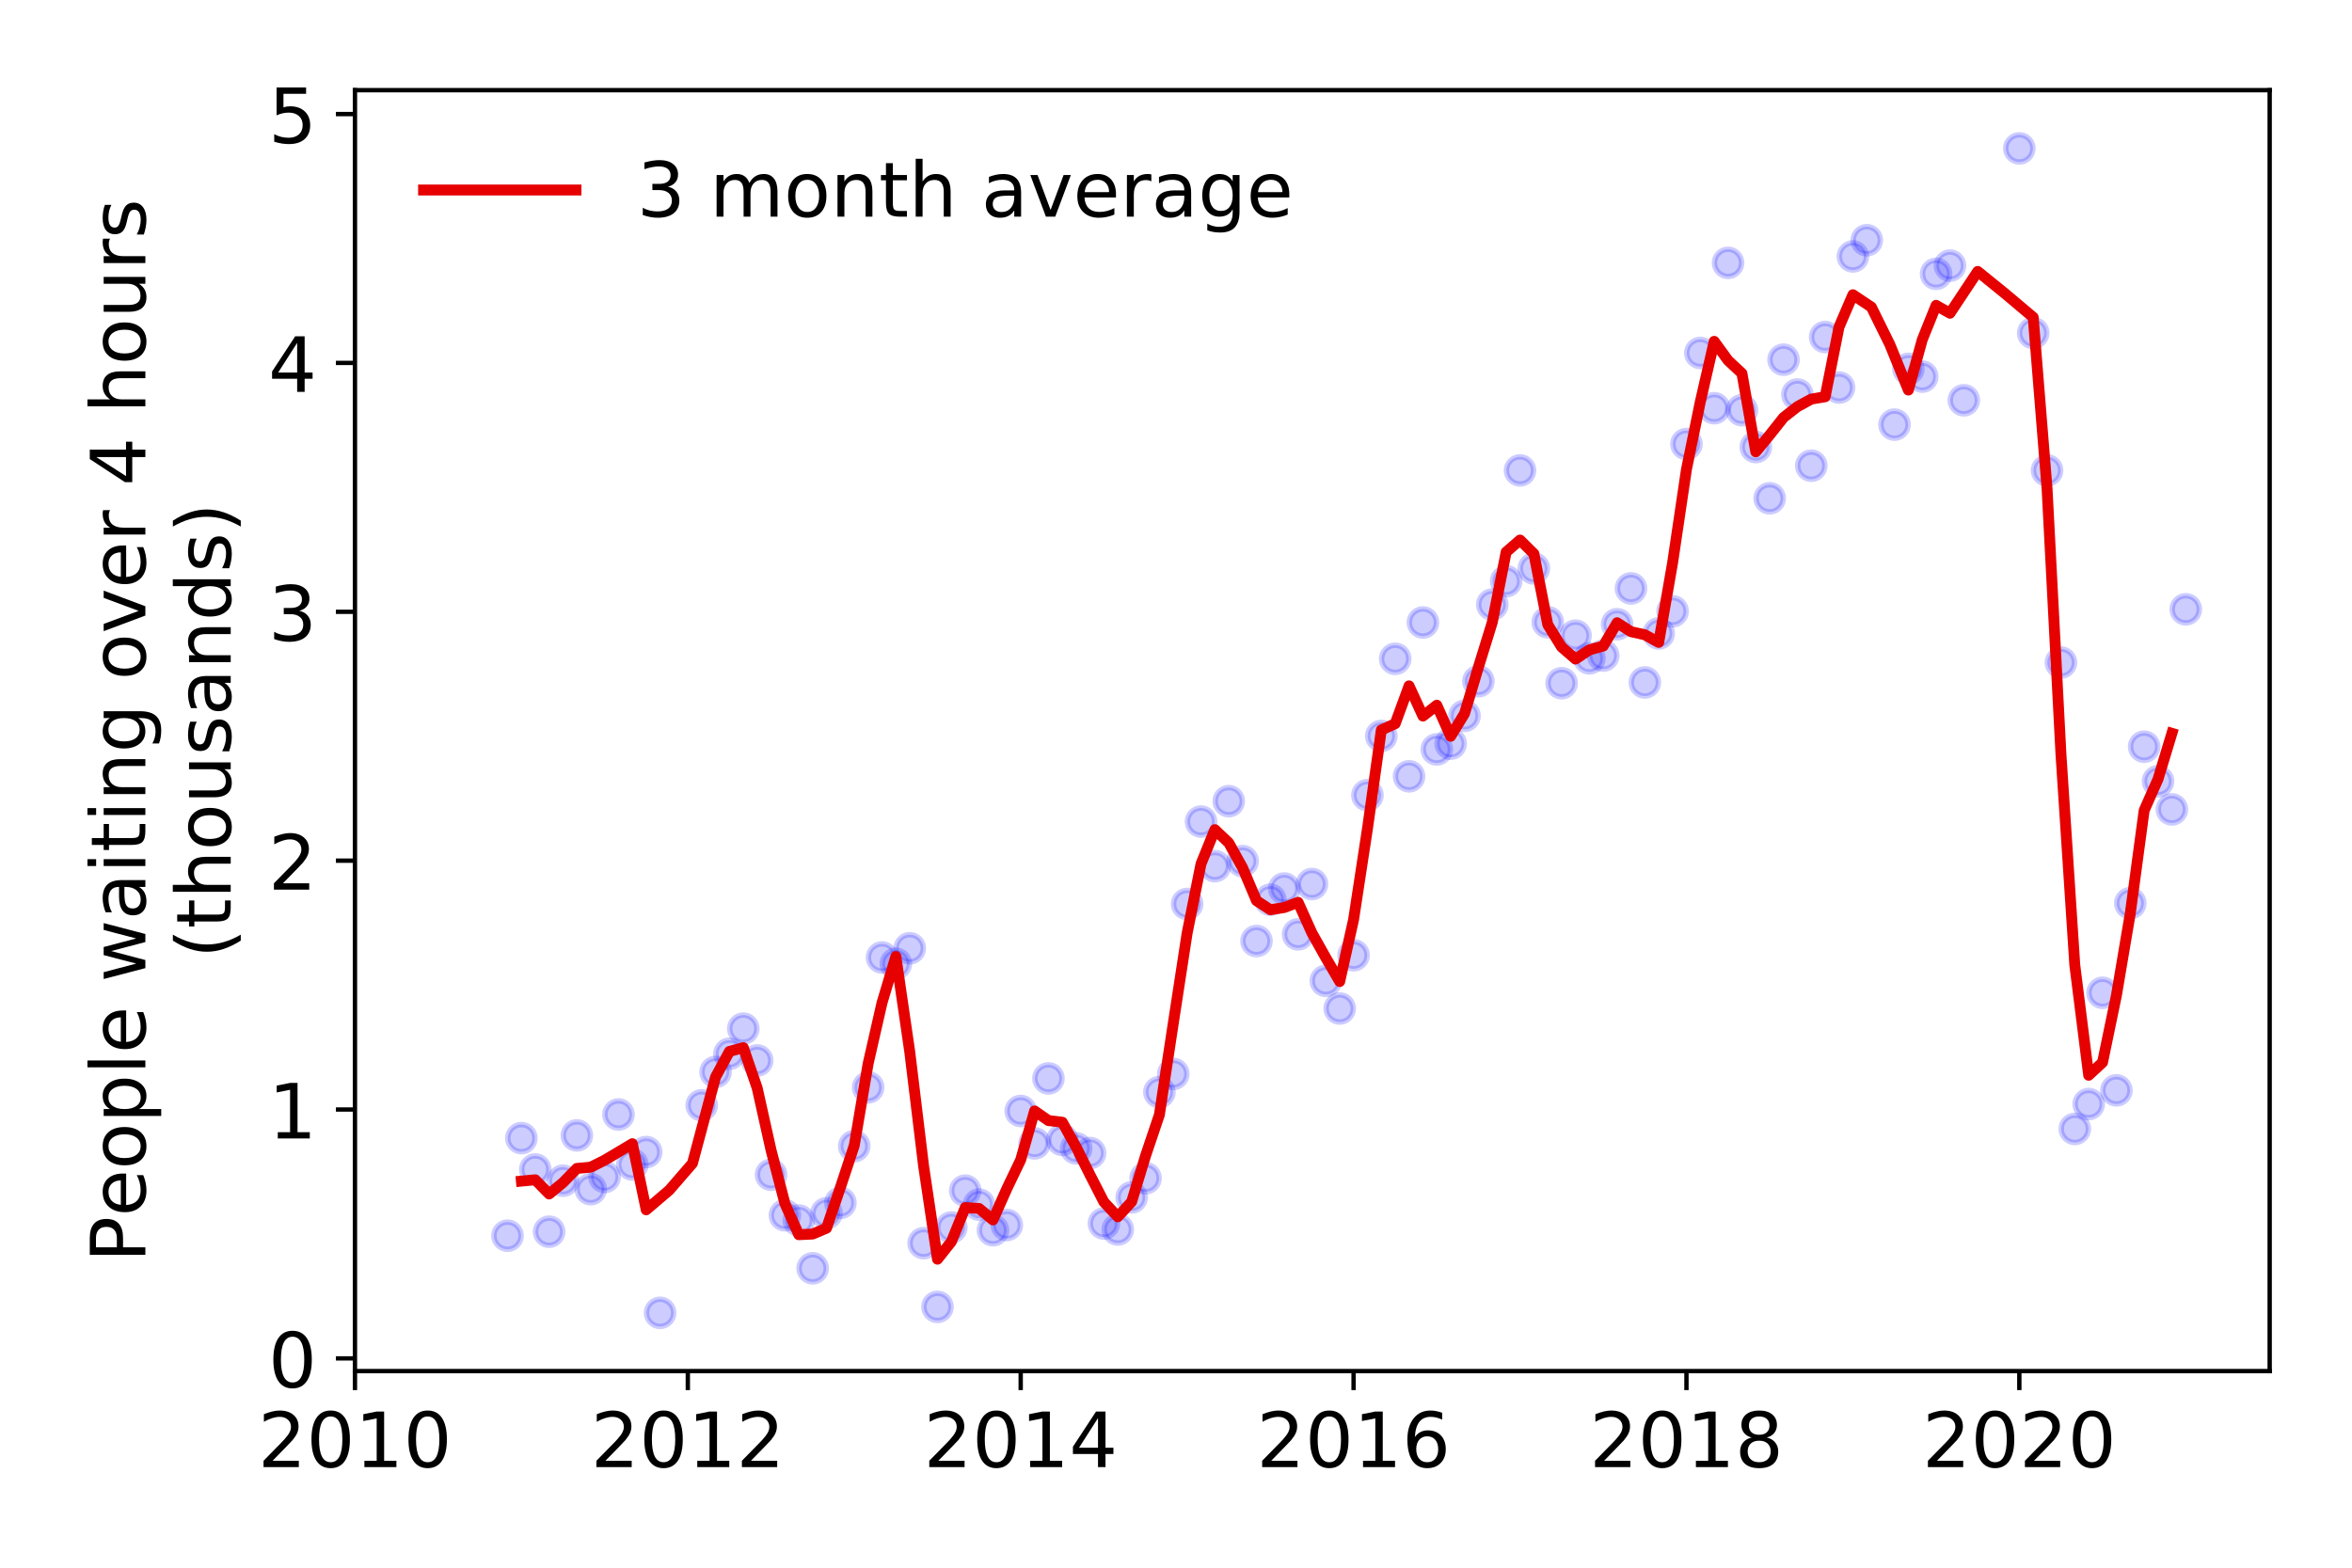 <?xml version="1.0" encoding="utf-8" standalone="no"?>
<!DOCTYPE svg PUBLIC "-//W3C//DTD SVG 1.1//EN"
  "http://www.w3.org/Graphics/SVG/1.1/DTD/svg11.dtd">
<!-- Created with matplotlib (https://matplotlib.org/) -->
<svg height="288pt" version="1.1" viewBox="0 0 432 288" width="432pt" xmlns="http://www.w3.org/2000/svg" xmlns:xlink="http://www.w3.org/1999/xlink">
 <defs>
  <style type="text/css">
*{stroke-linecap:butt;stroke-linejoin:round;}
  </style>
 </defs>
 <g id="figure_1">
  <g id="patch_1">
   <path d="M 0 288 
L 432 288 
L 432 0 
L 0 0 
z
" style="fill:#ffffff;"/>
  </g>
  <g id="axes_1">
   <g id="patch_2">
    <path d="M 65.195 251.88 
L 416.88 251.88 
L 416.88 16.566 
L 65.195 16.566 
z
" style="fill:#ffffff;"/>
   </g>
   <g id="matplotlib.axis_1">
    <g id="xtick_1">
     <g id="line2d_1">
      <defs>
       <path d="M 0 0 
L 0 3.5 
" id="mdab8d611d5" style="stroke:#000000;stroke-width:0.8;"/>
      </defs>
      <g>
       <use style="stroke:#000000;stroke-width:0.8;" x="65.195" xlink:href="#mdab8d611d5" y="251.88"/>
      </g>
     </g>
     <g id="text_1">
      <!-- 2010 -->
      <defs>
       <path d="M 19.188 8.297 
L 53.609 8.297 
L 53.609 0 
L 7.328 0 
L 7.328 8.297 
Q 12.938 14.109 22.625 23.891 
Q 32.328 33.688 34.812 36.531 
Q 39.547 41.844 41.422 45.531 
Q 43.312 49.219 43.312 52.781 
Q 43.312 58.594 39.234 62.25 
Q 35.156 65.922 28.609 65.922 
Q 23.969 65.922 18.812 64.312 
Q 13.672 62.703 7.812 59.422 
L 7.812 69.391 
Q 13.766 71.781 18.938 73 
Q 24.125 74.219 28.422 74.219 
Q 39.75 74.219 46.484 68.547 
Q 53.219 62.891 53.219 53.422 
Q 53.219 48.922 51.531 44.891 
Q 49.859 40.875 45.406 35.406 
Q 44.188 33.984 37.641 27.219 
Q 31.109 20.453 19.188 8.297 
z
" id="DejaVuSans-50"/>
       <path d="M 31.781 66.406 
Q 24.172 66.406 20.328 58.906 
Q 16.5 51.422 16.5 36.375 
Q 16.5 21.391 20.328 13.891 
Q 24.172 6.391 31.781 6.391 
Q 39.453 6.391 43.281 13.891 
Q 47.125 21.391 47.125 36.375 
Q 47.125 51.422 43.281 58.906 
Q 39.453 66.406 31.781 66.406 
z
M 31.781 74.219 
Q 44.047 74.219 50.516 64.516 
Q 56.984 54.828 56.984 36.375 
Q 56.984 17.969 50.516 8.266 
Q 44.047 -1.422 31.781 -1.422 
Q 19.531 -1.422 13.062 8.266 
Q 6.594 17.969 6.594 36.375 
Q 6.594 54.828 13.062 64.516 
Q 19.531 74.219 31.781 74.219 
z
" id="DejaVuSans-48"/>
       <path d="M 12.406 8.297 
L 28.516 8.297 
L 28.516 63.922 
L 10.984 60.406 
L 10.984 69.391 
L 28.422 72.906 
L 38.281 72.906 
L 38.281 8.297 
L 54.391 8.297 
L 54.391 0 
L 12.406 0 
z
" id="DejaVuSans-49"/>
      </defs>
      <g transform="translate(47.38 269.518)scale(0.14 -0.14)">
       <use xlink:href="#DejaVuSans-50"/>
       <use x="63.623" xlink:href="#DejaVuSans-48"/>
       <use x="127.246" xlink:href="#DejaVuSans-49"/>
       <use x="190.869" xlink:href="#DejaVuSans-48"/>
      </g>
     </g>
    </g>
    <g id="xtick_2">
     <g id="line2d_2">
      <g>
       <use style="stroke:#000000;stroke-width:0.8;" x="126.335" xlink:href="#mdab8d611d5" y="251.88"/>
      </g>
     </g>
     <g id="text_2">
      <!-- 2012 -->
      <g transform="translate(108.52 269.518)scale(0.14 -0.14)">
       <use xlink:href="#DejaVuSans-50"/>
       <use x="63.623" xlink:href="#DejaVuSans-48"/>
       <use x="127.246" xlink:href="#DejaVuSans-49"/>
       <use x="190.869" xlink:href="#DejaVuSans-50"/>
      </g>
     </g>
    </g>
    <g id="xtick_3">
     <g id="line2d_3">
      <g>
       <use style="stroke:#000000;stroke-width:0.8;" x="187.476" xlink:href="#mdab8d611d5" y="251.88"/>
      </g>
     </g>
     <g id="text_3">
      <!-- 2014 -->
      <defs>
       <path d="M 37.797 64.312 
L 12.891 25.391 
L 37.797 25.391 
z
M 35.203 72.906 
L 47.609 72.906 
L 47.609 25.391 
L 58.016 25.391 
L 58.016 17.188 
L 47.609 17.188 
L 47.609 0 
L 37.797 0 
L 37.797 17.188 
L 4.891 17.188 
L 4.891 26.703 
z
" id="DejaVuSans-52"/>
      </defs>
      <g transform="translate(169.661 269.518)scale(0.14 -0.14)">
       <use xlink:href="#DejaVuSans-50"/>
       <use x="63.623" xlink:href="#DejaVuSans-48"/>
       <use x="127.246" xlink:href="#DejaVuSans-49"/>
       <use x="190.869" xlink:href="#DejaVuSans-52"/>
      </g>
     </g>
    </g>
    <g id="xtick_4">
     <g id="line2d_4">
      <g>
       <use style="stroke:#000000;stroke-width:0.8;" x="248.616" xlink:href="#mdab8d611d5" y="251.88"/>
      </g>
     </g>
     <g id="text_4">
      <!-- 2016 -->
      <defs>
       <path d="M 33.016 40.375 
Q 26.375 40.375 22.484 35.828 
Q 18.609 31.297 18.609 23.391 
Q 18.609 15.531 22.484 10.953 
Q 26.375 6.391 33.016 6.391 
Q 39.656 6.391 43.531 10.953 
Q 47.406 15.531 47.406 23.391 
Q 47.406 31.297 43.531 35.828 
Q 39.656 40.375 33.016 40.375 
z
M 52.594 71.297 
L 52.594 62.312 
Q 48.875 64.062 45.094 64.984 
Q 41.312 65.922 37.594 65.922 
Q 27.828 65.922 22.672 59.328 
Q 17.531 52.734 16.797 39.406 
Q 19.672 43.656 24.016 45.922 
Q 28.375 48.188 33.594 48.188 
Q 44.578 48.188 50.953 41.516 
Q 57.328 34.859 57.328 23.391 
Q 57.328 12.156 50.688 5.359 
Q 44.047 -1.422 33.016 -1.422 
Q 20.359 -1.422 13.672 8.266 
Q 6.984 17.969 6.984 36.375 
Q 6.984 53.656 15.188 63.938 
Q 23.391 74.219 37.203 74.219 
Q 40.922 74.219 44.703 73.484 
Q 48.484 72.75 52.594 71.297 
z
" id="DejaVuSans-54"/>
      </defs>
      <g transform="translate(230.801 269.518)scale(0.14 -0.14)">
       <use xlink:href="#DejaVuSans-50"/>
       <use x="63.623" xlink:href="#DejaVuSans-48"/>
       <use x="127.246" xlink:href="#DejaVuSans-49"/>
       <use x="190.869" xlink:href="#DejaVuSans-54"/>
      </g>
     </g>
    </g>
    <g id="xtick_5">
     <g id="line2d_5">
      <g>
       <use style="stroke:#000000;stroke-width:0.8;" x="309.757" xlink:href="#mdab8d611d5" y="251.88"/>
      </g>
     </g>
     <g id="text_5">
      <!-- 2018 -->
      <defs>
       <path d="M 31.781 34.625 
Q 24.75 34.625 20.719 30.859 
Q 16.703 27.094 16.703 20.516 
Q 16.703 13.922 20.719 10.156 
Q 24.75 6.391 31.781 6.391 
Q 38.812 6.391 42.859 10.172 
Q 46.922 13.969 46.922 20.516 
Q 46.922 27.094 42.891 30.859 
Q 38.875 34.625 31.781 34.625 
z
M 21.922 38.812 
Q 15.578 40.375 12.031 44.719 
Q 8.5 49.078 8.5 55.328 
Q 8.5 64.062 14.719 69.141 
Q 20.953 74.219 31.781 74.219 
Q 42.672 74.219 48.875 69.141 
Q 55.078 64.062 55.078 55.328 
Q 55.078 49.078 51.531 44.719 
Q 48 40.375 41.703 38.812 
Q 48.828 37.156 52.797 32.312 
Q 56.781 27.484 56.781 20.516 
Q 56.781 9.906 50.312 4.234 
Q 43.844 -1.422 31.781 -1.422 
Q 19.734 -1.422 13.25 4.234 
Q 6.781 9.906 6.781 20.516 
Q 6.781 27.484 10.781 32.312 
Q 14.797 37.156 21.922 38.812 
z
M 18.312 54.391 
Q 18.312 48.734 21.844 45.562 
Q 25.391 42.391 31.781 42.391 
Q 38.141 42.391 41.719 45.562 
Q 45.312 48.734 45.312 54.391 
Q 45.312 60.062 41.719 63.234 
Q 38.141 66.406 31.781 66.406 
Q 25.391 66.406 21.844 63.234 
Q 18.312 60.062 18.312 54.391 
z
" id="DejaVuSans-56"/>
      </defs>
      <g transform="translate(291.942 269.518)scale(0.14 -0.14)">
       <use xlink:href="#DejaVuSans-50"/>
       <use x="63.623" xlink:href="#DejaVuSans-48"/>
       <use x="127.246" xlink:href="#DejaVuSans-49"/>
       <use x="190.869" xlink:href="#DejaVuSans-56"/>
      </g>
     </g>
    </g>
    <g id="xtick_6">
     <g id="line2d_6">
      <g>
       <use style="stroke:#000000;stroke-width:0.8;" x="370.897" xlink:href="#mdab8d611d5" y="251.88"/>
      </g>
     </g>
     <g id="text_6">
      <!-- 2020 -->
      <g transform="translate(353.082 269.518)scale(0.14 -0.14)">
       <use xlink:href="#DejaVuSans-50"/>
       <use x="63.623" xlink:href="#DejaVuSans-48"/>
       <use x="127.246" xlink:href="#DejaVuSans-50"/>
       <use x="190.869" xlink:href="#DejaVuSans-48"/>
      </g>
     </g>
    </g>
   </g>
   <g id="matplotlib.axis_2">
    <g id="ytick_1">
     <g id="line2d_7">
      <defs>
       <path d="M 0 0 
L -3.5 0 
" id="ma725dec1f7" style="stroke:#000000;stroke-width:0.8;"/>
      </defs>
      <g>
       <use style="stroke:#000000;stroke-width:0.8;" x="65.195" xlink:href="#ma725dec1f7" y="249.551"/>
      </g>
     </g>
     <g id="text_7">
      <!-- 0 -->
      <g transform="translate(49.288 254.869)scale(0.14 -0.14)">
       <use xlink:href="#DejaVuSans-48"/>
      </g>
     </g>
    </g>
    <g id="ytick_2">
     <g id="line2d_8">
      <g>
       <use style="stroke:#000000;stroke-width:0.8;" x="65.195" xlink:href="#ma725dec1f7" y="203.831"/>
      </g>
     </g>
     <g id="text_8">
      <!-- 1 -->
      <g transform="translate(49.288 209.15)scale(0.14 -0.14)">
       <use xlink:href="#DejaVuSans-49"/>
      </g>
     </g>
    </g>
    <g id="ytick_3">
     <g id="line2d_9">
      <g>
       <use style="stroke:#000000;stroke-width:0.8;" x="65.195" xlink:href="#ma725dec1f7" y="158.112"/>
      </g>
     </g>
     <g id="text_9">
      <!-- 2 -->
      <g transform="translate(49.288 163.431)scale(0.14 -0.14)">
       <use xlink:href="#DejaVuSans-50"/>
      </g>
     </g>
    </g>
    <g id="ytick_4">
     <g id="line2d_10">
      <g>
       <use style="stroke:#000000;stroke-width:0.8;" x="65.195" xlink:href="#ma725dec1f7" y="112.392"/>
      </g>
     </g>
     <g id="text_10">
      <!-- 3 -->
      <defs>
       <path d="M 40.578 39.312 
Q 47.656 37.797 51.625 33 
Q 55.609 28.219 55.609 21.188 
Q 55.609 10.406 48.188 4.484 
Q 40.766 -1.422 27.094 -1.422 
Q 22.516 -1.422 17.656 -0.516 
Q 12.797 0.391 7.625 2.203 
L 7.625 11.719 
Q 11.719 9.328 16.594 8.109 
Q 21.484 6.891 26.812 6.891 
Q 36.078 6.891 40.938 10.547 
Q 45.797 14.203 45.797 21.188 
Q 45.797 27.641 41.281 31.266 
Q 36.766 34.906 28.719 34.906 
L 20.219 34.906 
L 20.219 43.016 
L 29.109 43.016 
Q 36.375 43.016 40.234 45.922 
Q 44.094 48.828 44.094 54.297 
Q 44.094 59.906 40.109 62.906 
Q 36.141 65.922 28.719 65.922 
Q 24.656 65.922 20.016 65.031 
Q 15.375 64.156 9.812 62.312 
L 9.812 71.094 
Q 15.438 72.656 20.344 73.438 
Q 25.25 74.219 29.594 74.219 
Q 40.828 74.219 47.359 69.109 
Q 53.906 64.016 53.906 55.328 
Q 53.906 49.266 50.438 45.094 
Q 46.969 40.922 40.578 39.312 
z
" id="DejaVuSans-51"/>
      </defs>
      <g transform="translate(49.288 117.711)scale(0.14 -0.14)">
       <use xlink:href="#DejaVuSans-51"/>
      </g>
     </g>
    </g>
    <g id="ytick_5">
     <g id="line2d_11">
      <g>
       <use style="stroke:#000000;stroke-width:0.8;" x="65.195" xlink:href="#ma725dec1f7" y="66.673"/>
      </g>
     </g>
     <g id="text_11">
      <!-- 4 -->
      <g transform="translate(49.288 71.992)scale(0.14 -0.14)">
       <use xlink:href="#DejaVuSans-52"/>
      </g>
     </g>
    </g>
    <g id="ytick_6">
     <g id="line2d_12">
      <g>
       <use style="stroke:#000000;stroke-width:0.8;" x="65.195" xlink:href="#ma725dec1f7" y="20.953"/>
      </g>
     </g>
     <g id="text_12">
      <!-- 5 -->
      <defs>
       <path d="M 10.797 72.906 
L 49.516 72.906 
L 49.516 64.594 
L 19.828 64.594 
L 19.828 46.734 
Q 21.969 47.469 24.109 47.828 
Q 26.266 48.188 28.422 48.188 
Q 40.625 48.188 47.75 41.5 
Q 54.891 34.812 54.891 23.391 
Q 54.891 11.625 47.562 5.094 
Q 40.234 -1.422 26.906 -1.422 
Q 22.312 -1.422 17.547 -0.641 
Q 12.797 0.141 7.719 1.703 
L 7.719 11.625 
Q 12.109 9.234 16.797 8.062 
Q 21.484 6.891 26.703 6.891 
Q 35.156 6.891 40.078 11.328 
Q 45.016 15.766 45.016 23.391 
Q 45.016 31 40.078 35.438 
Q 35.156 39.891 26.703 39.891 
Q 22.75 39.891 18.812 39.016 
Q 14.891 38.141 10.797 36.281 
z
" id="DejaVuSans-53"/>
      </defs>
      <g transform="translate(49.288 26.272)scale(0.14 -0.14)">
       <use xlink:href="#DejaVuSans-53"/>
      </g>
     </g>
    </g>
    <g id="text_13">
     <!-- People waiting over 4 hours -->
     <defs>
      <path d="M 19.672 64.797 
L 19.672 37.406 
L 32.078 37.406 
Q 38.969 37.406 42.719 40.969 
Q 46.484 44.531 46.484 51.125 
Q 46.484 57.672 42.719 61.234 
Q 38.969 64.797 32.078 64.797 
z
M 9.812 72.906 
L 32.078 72.906 
Q 44.344 72.906 50.609 67.359 
Q 56.891 61.812 56.891 51.125 
Q 56.891 40.328 50.609 34.812 
Q 44.344 29.297 32.078 29.297 
L 19.672 29.297 
L 19.672 0 
L 9.812 0 
z
" id="DejaVuSans-80"/>
      <path d="M 56.203 29.594 
L 56.203 25.203 
L 14.891 25.203 
Q 15.484 15.922 20.484 11.062 
Q 25.484 6.203 34.422 6.203 
Q 39.594 6.203 44.453 7.469 
Q 49.312 8.734 54.109 11.281 
L 54.109 2.781 
Q 49.266 0.734 44.188 -0.344 
Q 39.109 -1.422 33.891 -1.422 
Q 20.797 -1.422 13.156 6.188 
Q 5.516 13.812 5.516 26.812 
Q 5.516 40.234 12.766 48.109 
Q 20.016 56 32.328 56 
Q 43.359 56 49.781 48.891 
Q 56.203 41.797 56.203 29.594 
z
M 47.219 32.234 
Q 47.125 39.594 43.094 43.984 
Q 39.062 48.391 32.422 48.391 
Q 24.906 48.391 20.391 44.141 
Q 15.875 39.891 15.188 32.172 
z
" id="DejaVuSans-101"/>
      <path d="M 30.609 48.391 
Q 23.391 48.391 19.188 42.75 
Q 14.984 37.109 14.984 27.297 
Q 14.984 17.484 19.156 11.844 
Q 23.344 6.203 30.609 6.203 
Q 37.797 6.203 41.984 11.859 
Q 46.188 17.531 46.188 27.297 
Q 46.188 37.016 41.984 42.703 
Q 37.797 48.391 30.609 48.391 
z
M 30.609 56 
Q 42.328 56 49.016 48.375 
Q 55.719 40.766 55.719 27.297 
Q 55.719 13.875 49.016 6.219 
Q 42.328 -1.422 30.609 -1.422 
Q 18.844 -1.422 12.172 6.219 
Q 5.516 13.875 5.516 27.297 
Q 5.516 40.766 12.172 48.375 
Q 18.844 56 30.609 56 
z
" id="DejaVuSans-111"/>
      <path d="M 18.109 8.203 
L 18.109 -20.797 
L 9.078 -20.797 
L 9.078 54.688 
L 18.109 54.688 
L 18.109 46.391 
Q 20.953 51.266 25.266 53.625 
Q 29.594 56 35.594 56 
Q 45.562 56 51.781 48.094 
Q 58.016 40.188 58.016 27.297 
Q 58.016 14.406 51.781 6.484 
Q 45.562 -1.422 35.594 -1.422 
Q 29.594 -1.422 25.266 0.953 
Q 20.953 3.328 18.109 8.203 
z
M 48.688 27.297 
Q 48.688 37.203 44.609 42.844 
Q 40.531 48.484 33.406 48.484 
Q 26.266 48.484 22.188 42.844 
Q 18.109 37.203 18.109 27.297 
Q 18.109 17.391 22.188 11.75 
Q 26.266 6.109 33.406 6.109 
Q 40.531 6.109 44.609 11.75 
Q 48.688 17.391 48.688 27.297 
z
" id="DejaVuSans-112"/>
      <path d="M 9.422 75.984 
L 18.406 75.984 
L 18.406 0 
L 9.422 0 
z
" id="DejaVuSans-108"/>
      <path id="DejaVuSans-32"/>
      <path d="M 4.203 54.688 
L 13.188 54.688 
L 24.422 12.016 
L 35.594 54.688 
L 46.188 54.688 
L 57.422 12.016 
L 68.609 54.688 
L 77.594 54.688 
L 63.281 0 
L 52.688 0 
L 40.922 44.828 
L 29.109 0 
L 18.5 0 
z
" id="DejaVuSans-119"/>
      <path d="M 34.281 27.484 
Q 23.391 27.484 19.188 25 
Q 14.984 22.516 14.984 16.5 
Q 14.984 11.719 18.141 8.906 
Q 21.297 6.109 26.703 6.109 
Q 34.188 6.109 38.703 11.406 
Q 43.219 16.703 43.219 25.484 
L 43.219 27.484 
z
M 52.203 31.203 
L 52.203 0 
L 43.219 0 
L 43.219 8.297 
Q 40.141 3.328 35.547 0.953 
Q 30.953 -1.422 24.312 -1.422 
Q 15.922 -1.422 10.953 3.297 
Q 6 8.016 6 15.922 
Q 6 25.141 12.172 29.828 
Q 18.359 34.516 30.609 34.516 
L 43.219 34.516 
L 43.219 35.406 
Q 43.219 41.609 39.141 45 
Q 35.062 48.391 27.688 48.391 
Q 23 48.391 18.547 47.266 
Q 14.109 46.141 10.016 43.891 
L 10.016 52.203 
Q 14.938 54.109 19.578 55.047 
Q 24.219 56 28.609 56 
Q 40.484 56 46.344 49.844 
Q 52.203 43.703 52.203 31.203 
z
" id="DejaVuSans-97"/>
      <path d="M 9.422 54.688 
L 18.406 54.688 
L 18.406 0 
L 9.422 0 
z
M 9.422 75.984 
L 18.406 75.984 
L 18.406 64.594 
L 9.422 64.594 
z
" id="DejaVuSans-105"/>
      <path d="M 18.312 70.219 
L 18.312 54.688 
L 36.812 54.688 
L 36.812 47.703 
L 18.312 47.703 
L 18.312 18.016 
Q 18.312 11.328 20.141 9.422 
Q 21.969 7.516 27.594 7.516 
L 36.812 7.516 
L 36.812 0 
L 27.594 0 
Q 17.188 0 13.234 3.875 
Q 9.281 7.766 9.281 18.016 
L 9.281 47.703 
L 2.688 47.703 
L 2.688 54.688 
L 9.281 54.688 
L 9.281 70.219 
z
" id="DejaVuSans-116"/>
      <path d="M 54.891 33.016 
L 54.891 0 
L 45.906 0 
L 45.906 32.719 
Q 45.906 40.484 42.875 44.328 
Q 39.844 48.188 33.797 48.188 
Q 26.516 48.188 22.312 43.547 
Q 18.109 38.922 18.109 30.906 
L 18.109 0 
L 9.078 0 
L 9.078 54.688 
L 18.109 54.688 
L 18.109 46.188 
Q 21.344 51.125 25.703 53.562 
Q 30.078 56 35.797 56 
Q 45.219 56 50.047 50.172 
Q 54.891 44.344 54.891 33.016 
z
" id="DejaVuSans-110"/>
      <path d="M 45.406 27.984 
Q 45.406 37.75 41.375 43.109 
Q 37.359 48.484 30.078 48.484 
Q 22.859 48.484 18.828 43.109 
Q 14.797 37.75 14.797 27.984 
Q 14.797 18.266 18.828 12.891 
Q 22.859 7.516 30.078 7.516 
Q 37.359 7.516 41.375 12.891 
Q 45.406 18.266 45.406 27.984 
z
M 54.391 6.781 
Q 54.391 -7.172 48.188 -13.984 
Q 42 -20.797 29.203 -20.797 
Q 24.469 -20.797 20.266 -20.094 
Q 16.062 -19.391 12.109 -17.922 
L 12.109 -9.188 
Q 16.062 -11.328 19.922 -12.344 
Q 23.781 -13.375 27.781 -13.375 
Q 36.625 -13.375 41.016 -8.766 
Q 45.406 -4.156 45.406 5.172 
L 45.406 9.625 
Q 42.625 4.781 38.281 2.391 
Q 33.938 0 27.875 0 
Q 17.828 0 11.672 7.656 
Q 5.516 15.328 5.516 27.984 
Q 5.516 40.672 11.672 48.328 
Q 17.828 56 27.875 56 
Q 33.938 56 38.281 53.609 
Q 42.625 51.219 45.406 46.391 
L 45.406 54.688 
L 54.391 54.688 
z
" id="DejaVuSans-103"/>
      <path d="M 2.984 54.688 
L 12.5 54.688 
L 29.594 8.797 
L 46.688 54.688 
L 56.203 54.688 
L 35.688 0 
L 23.484 0 
z
" id="DejaVuSans-118"/>
      <path d="M 41.109 46.297 
Q 39.594 47.172 37.812 47.578 
Q 36.031 48 33.891 48 
Q 26.266 48 22.188 43.047 
Q 18.109 38.094 18.109 28.812 
L 18.109 0 
L 9.078 0 
L 9.078 54.688 
L 18.109 54.688 
L 18.109 46.188 
Q 20.953 51.172 25.484 53.578 
Q 30.031 56 36.531 56 
Q 37.453 56 38.578 55.875 
Q 39.703 55.766 41.062 55.516 
z
" id="DejaVuSans-114"/>
      <path d="M 54.891 33.016 
L 54.891 0 
L 45.906 0 
L 45.906 32.719 
Q 45.906 40.484 42.875 44.328 
Q 39.844 48.188 33.797 48.188 
Q 26.516 48.188 22.312 43.547 
Q 18.109 38.922 18.109 30.906 
L 18.109 0 
L 9.078 0 
L 9.078 75.984 
L 18.109 75.984 
L 18.109 46.188 
Q 21.344 51.125 25.703 53.562 
Q 30.078 56 35.797 56 
Q 45.219 56 50.047 50.172 
Q 54.891 44.344 54.891 33.016 
z
" id="DejaVuSans-104"/>
      <path d="M 8.5 21.578 
L 8.5 54.688 
L 17.484 54.688 
L 17.484 21.922 
Q 17.484 14.156 20.5 10.266 
Q 23.531 6.391 29.594 6.391 
Q 36.859 6.391 41.078 11.031 
Q 45.312 15.672 45.312 23.688 
L 45.312 54.688 
L 54.297 54.688 
L 54.297 0 
L 45.312 0 
L 45.312 8.406 
Q 42.047 3.422 37.719 1 
Q 33.406 -1.422 27.688 -1.422 
Q 18.266 -1.422 13.375 4.438 
Q 8.5 10.297 8.5 21.578 
z
M 31.109 56 
z
" id="DejaVuSans-117"/>
      <path d="M 44.281 53.078 
L 44.281 44.578 
Q 40.484 46.531 36.375 47.5 
Q 32.281 48.484 27.875 48.484 
Q 21.188 48.484 17.844 46.438 
Q 14.5 44.391 14.5 40.281 
Q 14.5 37.156 16.891 35.375 
Q 19.281 33.594 26.516 31.984 
L 29.594 31.297 
Q 39.156 29.25 43.188 25.516 
Q 47.219 21.781 47.219 15.094 
Q 47.219 7.469 41.188 3.016 
Q 35.156 -1.422 24.609 -1.422 
Q 20.219 -1.422 15.453 -0.562 
Q 10.688 0.297 5.422 2 
L 5.422 11.281 
Q 10.406 8.688 15.234 7.391 
Q 20.062 6.109 24.812 6.109 
Q 31.156 6.109 34.562 8.281 
Q 37.984 10.453 37.984 14.406 
Q 37.984 18.062 35.516 20.016 
Q 33.062 21.969 24.703 23.781 
L 21.578 24.516 
Q 13.234 26.266 9.516 29.906 
Q 5.812 33.547 5.812 39.891 
Q 5.812 47.609 11.281 51.797 
Q 16.75 56 26.812 56 
Q 31.781 56 36.172 55.266 
Q 40.578 54.547 44.281 53.078 
z
" id="DejaVuSans-115"/>
     </defs>
     <g transform="translate(26.699 231.898)rotate(-90)scale(0.14 -0.14)">
      <use xlink:href="#DejaVuSans-80"/>
      <use x="60.256" xlink:href="#DejaVuSans-101"/>
      <use x="121.779" xlink:href="#DejaVuSans-111"/>
      <use x="182.961" xlink:href="#DejaVuSans-112"/>
      <use x="246.438" xlink:href="#DejaVuSans-108"/>
      <use x="274.221" xlink:href="#DejaVuSans-101"/>
      <use x="335.744" xlink:href="#DejaVuSans-32"/>
      <use x="367.531" xlink:href="#DejaVuSans-119"/>
      <use x="449.318" xlink:href="#DejaVuSans-97"/>
      <use x="510.598" xlink:href="#DejaVuSans-105"/>
      <use x="538.381" xlink:href="#DejaVuSans-116"/>
      <use x="577.59" xlink:href="#DejaVuSans-105"/>
      <use x="605.373" xlink:href="#DejaVuSans-110"/>
      <use x="668.752" xlink:href="#DejaVuSans-103"/>
      <use x="732.229" xlink:href="#DejaVuSans-32"/>
      <use x="764.016" xlink:href="#DejaVuSans-111"/>
      <use x="825.197" xlink:href="#DejaVuSans-118"/>
      <use x="884.377" xlink:href="#DejaVuSans-101"/>
      <use x="945.9" xlink:href="#DejaVuSans-114"/>
      <use x="987.014" xlink:href="#DejaVuSans-32"/>
      <use x="1018.801" xlink:href="#DejaVuSans-52"/>
      <use x="1082.424" xlink:href="#DejaVuSans-32"/>
      <use x="1114.211" xlink:href="#DejaVuSans-104"/>
      <use x="1177.59" xlink:href="#DejaVuSans-111"/>
      <use x="1238.771" xlink:href="#DejaVuSans-117"/>
      <use x="1302.15" xlink:href="#DejaVuSans-114"/>
      <use x="1343.264" xlink:href="#DejaVuSans-115"/>
     </g>
     <!-- (thousands) -->
     <defs>
      <path d="M 31 75.875 
Q 24.469 64.656 21.281 53.656 
Q 18.109 42.672 18.109 31.391 
Q 18.109 20.125 21.312 9.062 
Q 24.516 -2 31 -13.188 
L 23.188 -13.188 
Q 15.875 -1.703 12.234 9.375 
Q 8.594 20.453 8.594 31.391 
Q 8.594 42.281 12.203 53.312 
Q 15.828 64.359 23.188 75.875 
z
" id="DejaVuSans-40"/>
      <path d="M 45.406 46.391 
L 45.406 75.984 
L 54.391 75.984 
L 54.391 0 
L 45.406 0 
L 45.406 8.203 
Q 42.578 3.328 38.25 0.953 
Q 33.938 -1.422 27.875 -1.422 
Q 17.969 -1.422 11.734 6.484 
Q 5.516 14.406 5.516 27.297 
Q 5.516 40.188 11.734 48.094 
Q 17.969 56 27.875 56 
Q 33.938 56 38.25 53.625 
Q 42.578 51.266 45.406 46.391 
z
M 14.797 27.297 
Q 14.797 17.391 18.875 11.75 
Q 22.953 6.109 30.078 6.109 
Q 37.203 6.109 41.297 11.75 
Q 45.406 17.391 45.406 27.297 
Q 45.406 37.203 41.297 42.844 
Q 37.203 48.484 30.078 48.484 
Q 22.953 48.484 18.875 42.844 
Q 14.797 37.203 14.797 27.297 
z
" id="DejaVuSans-100"/>
      <path d="M 8.016 75.875 
L 15.828 75.875 
Q 23.141 64.359 26.781 53.312 
Q 30.422 42.281 30.422 31.391 
Q 30.422 20.453 26.781 9.375 
Q 23.141 -1.703 15.828 -13.188 
L 8.016 -13.188 
Q 14.5 -2 17.703 9.062 
Q 20.906 20.125 20.906 31.391 
Q 20.906 42.672 17.703 53.656 
Q 14.5 64.656 8.016 75.875 
z
" id="DejaVuSans-41"/>
     </defs>
     <g transform="translate(42.376 176.048)rotate(-90)scale(0.14 -0.14)">
      <use xlink:href="#DejaVuSans-40"/>
      <use x="39.014" xlink:href="#DejaVuSans-116"/>
      <use x="78.223" xlink:href="#DejaVuSans-104"/>
      <use x="141.602" xlink:href="#DejaVuSans-111"/>
      <use x="202.783" xlink:href="#DejaVuSans-117"/>
      <use x="266.162" xlink:href="#DejaVuSans-115"/>
      <use x="318.262" xlink:href="#DejaVuSans-97"/>
      <use x="379.541" xlink:href="#DejaVuSans-110"/>
      <use x="442.92" xlink:href="#DejaVuSans-100"/>
      <use x="506.396" xlink:href="#DejaVuSans-115"/>
      <use x="558.496" xlink:href="#DejaVuSans-41"/>
     </g>
    </g>
   </g>
   <g id="line2d_13">
    <defs>
     <path d="M 0 2.5 
C 0.663 2.5 1.299 2.237 1.768 1.768 
C 2.237 1.299 2.5 0.663 2.5 0 
C 2.5 -0.663 2.237 -1.299 1.768 -1.768 
C 1.299 -2.237 0.663 -2.5 0 -2.5 
C -0.663 -2.5 -1.299 -2.237 -1.768 -1.768 
C -2.237 -1.299 -2.5 -0.663 -2.5 0 
C -2.5 0.663 -2.237 1.299 -1.768 1.768 
C -1.299 2.237 -0.663 2.5 0 2.5 
z
" id="m207654dd17" style="stroke:#0000ff;stroke-opacity:0.2;"/>
    </defs>
    <g clip-path="url(#p8c6e23d20f)">
     <use style="fill:#0000ff;fill-opacity:0.2;stroke:#0000ff;stroke-opacity:0.2;" x="401.468" xlink:href="#m207654dd17" y="111.935"/>
     <use style="fill:#0000ff;fill-opacity:0.2;stroke:#0000ff;stroke-opacity:0.2;" x="398.92" xlink:href="#m207654dd17" y="148.693"/>
     <use style="fill:#0000ff;fill-opacity:0.2;stroke:#0000ff;stroke-opacity:0.2;" x="396.372" xlink:href="#m207654dd17" y="143.527"/>
     <use style="fill:#0000ff;fill-opacity:0.2;stroke:#0000ff;stroke-opacity:0.2;" x="393.825" xlink:href="#m207654dd17" y="137.172"/>
     <use style="fill:#0000ff;fill-opacity:0.2;stroke:#0000ff;stroke-opacity:0.2;" x="391.277" xlink:href="#m207654dd17" y="165.93"/>
     <use style="fill:#0000ff;fill-opacity:0.2;stroke:#0000ff;stroke-opacity:0.2;" x="388.73" xlink:href="#m207654dd17" y="200.311"/>
     <use style="fill:#0000ff;fill-opacity:0.2;stroke:#0000ff;stroke-opacity:0.2;" x="386.182" xlink:href="#m207654dd17" y="182.389"/>
     <use style="fill:#0000ff;fill-opacity:0.2;stroke:#0000ff;stroke-opacity:0.2;" x="383.635" xlink:href="#m207654dd17" y="202.825"/>
     <use style="fill:#0000ff;fill-opacity:0.2;stroke:#0000ff;stroke-opacity:0.2;" x="381.087" xlink:href="#m207654dd17" y="207.397"/>
     <use style="fill:#0000ff;fill-opacity:0.2;stroke:#0000ff;stroke-opacity:0.2;" x="378.54" xlink:href="#m207654dd17" y="121.719"/>
     <use style="fill:#0000ff;fill-opacity:0.2;stroke:#0000ff;stroke-opacity:0.2;" x="375.992" xlink:href="#m207654dd17" y="86.423"/>
     <use style="fill:#0000ff;fill-opacity:0.2;stroke:#0000ff;stroke-opacity:0.2;" x="373.445" xlink:href="#m207654dd17" y="61.186"/>
     <use style="fill:#0000ff;fill-opacity:0.2;stroke:#0000ff;stroke-opacity:0.2;" x="370.897" xlink:href="#m207654dd17" y="27.262"/>
     <use style="fill:#0000ff;fill-opacity:0.2;stroke:#0000ff;stroke-opacity:0.2;" x="360.707" xlink:href="#m207654dd17" y="73.531"/>
     <use style="fill:#0000ff;fill-opacity:0.2;stroke:#0000ff;stroke-opacity:0.2;" x="358.16" xlink:href="#m207654dd17" y="48.796"/>
     <use style="fill:#0000ff;fill-opacity:0.2;stroke:#0000ff;stroke-opacity:0.2;" x="355.612" xlink:href="#m207654dd17" y="50.305"/>
     <use style="fill:#0000ff;fill-opacity:0.2;stroke:#0000ff;stroke-opacity:0.2;" x="353.065" xlink:href="#m207654dd17" y="69.187"/>
     <use style="fill:#0000ff;fill-opacity:0.2;stroke:#0000ff;stroke-opacity:0.2;" x="350.517" xlink:href="#m207654dd17" y="67.77"/>
     <use style="fill:#0000ff;fill-opacity:0.2;stroke:#0000ff;stroke-opacity:0.2;" x="347.97" xlink:href="#m207654dd17" y="78.011"/>
     <use style="fill:#0000ff;fill-opacity:0.2;stroke:#0000ff;stroke-opacity:0.2;" x="342.875" xlink:href="#m207654dd17" y="44.133"/>
     <use style="fill:#0000ff;fill-opacity:0.2;stroke:#0000ff;stroke-opacity:0.2;" x="340.327" xlink:href="#m207654dd17" y="47.105"/>
     <use style="fill:#0000ff;fill-opacity:0.2;stroke:#0000ff;stroke-opacity:0.2;" x="337.78" xlink:href="#m207654dd17" y="71.199"/>
     <use style="fill:#0000ff;fill-opacity:0.2;stroke:#0000ff;stroke-opacity:0.2;" x="335.232" xlink:href="#m207654dd17" y="61.918"/>
     <use style="fill:#0000ff;fill-opacity:0.2;stroke:#0000ff;stroke-opacity:0.2;" x="332.684" xlink:href="#m207654dd17" y="85.555"/>
     <use style="fill:#0000ff;fill-opacity:0.2;stroke:#0000ff;stroke-opacity:0.2;" x="330.137" xlink:href="#m207654dd17" y="72.479"/>
     <use style="fill:#0000ff;fill-opacity:0.2;stroke:#0000ff;stroke-opacity:0.2;" x="327.589" xlink:href="#m207654dd17" y="66.078"/>
     <use style="fill:#0000ff;fill-opacity:0.2;stroke:#0000ff;stroke-opacity:0.2;" x="325.042" xlink:href="#m207654dd17" y="91.544"/>
     <use style="fill:#0000ff;fill-opacity:0.2;stroke:#0000ff;stroke-opacity:0.2;" x="322.494" xlink:href="#m207654dd17" y="82.126"/>
     <use style="fill:#0000ff;fill-opacity:0.2;stroke:#0000ff;stroke-opacity:0.2;" x="319.947" xlink:href="#m207654dd17" y="75.359"/>
     <use style="fill:#0000ff;fill-opacity:0.2;stroke:#0000ff;stroke-opacity:0.2;" x="317.399" xlink:href="#m207654dd17" y="48.293"/>
     <use style="fill:#0000ff;fill-opacity:0.2;stroke:#0000ff;stroke-opacity:0.2;" x="314.852" xlink:href="#m207654dd17" y="74.994"/>
     <use style="fill:#0000ff;fill-opacity:0.2;stroke:#0000ff;stroke-opacity:0.2;" x="312.304" xlink:href="#m207654dd17" y="64.844"/>
     <use style="fill:#0000ff;fill-opacity:0.2;stroke:#0000ff;stroke-opacity:0.2;" x="309.757" xlink:href="#m207654dd17" y="81.577"/>
     <use style="fill:#0000ff;fill-opacity:0.2;stroke:#0000ff;stroke-opacity:0.2;" x="307.209" xlink:href="#m207654dd17" y="112.301"/>
     <use style="fill:#0000ff;fill-opacity:0.2;stroke:#0000ff;stroke-opacity:0.2;" x="304.662" xlink:href="#m207654dd17" y="116.37"/>
     <use style="fill:#0000ff;fill-opacity:0.2;stroke:#0000ff;stroke-opacity:0.2;" x="302.114" xlink:href="#m207654dd17" y="125.376"/>
     <use style="fill:#0000ff;fill-opacity:0.2;stroke:#0000ff;stroke-opacity:0.2;" x="299.567" xlink:href="#m207654dd17" y="108.095"/>
     <use style="fill:#0000ff;fill-opacity:0.2;stroke:#0000ff;stroke-opacity:0.2;" x="297.019" xlink:href="#m207654dd17" y="114.678"/>
     <use style="fill:#0000ff;fill-opacity:0.2;stroke:#0000ff;stroke-opacity:0.2;" x="294.472" xlink:href="#m207654dd17" y="120.439"/>
     <use style="fill:#0000ff;fill-opacity:0.2;stroke:#0000ff;stroke-opacity:0.2;" x="291.924" xlink:href="#m207654dd17" y="120.942"/>
     <use style="fill:#0000ff;fill-opacity:0.2;stroke:#0000ff;stroke-opacity:0.2;" x="289.377" xlink:href="#m207654dd17" y="116.781"/>
     <use style="fill:#0000ff;fill-opacity:0.2;stroke:#0000ff;stroke-opacity:0.2;" x="286.829" xlink:href="#m207654dd17" y="125.514"/>
     <use style="fill:#0000ff;fill-opacity:0.2;stroke:#0000ff;stroke-opacity:0.2;" x="284.282" xlink:href="#m207654dd17" y="114.312"/>
     <use style="fill:#0000ff;fill-opacity:0.2;stroke:#0000ff;stroke-opacity:0.2;" x="281.734" xlink:href="#m207654dd17" y="104.437"/>
     <use style="fill:#0000ff;fill-opacity:0.2;stroke:#0000ff;stroke-opacity:0.2;" x="279.187" xlink:href="#m207654dd17" y="86.423"/>
     <use style="fill:#0000ff;fill-opacity:0.2;stroke:#0000ff;stroke-opacity:0.2;" x="276.639" xlink:href="#m207654dd17" y="106.769"/>
     <use style="fill:#0000ff;fill-opacity:0.2;stroke:#0000ff;stroke-opacity:0.2;" x="274.092" xlink:href="#m207654dd17" y="111.066"/>
     <use style="fill:#0000ff;fill-opacity:0.2;stroke:#0000ff;stroke-opacity:0.2;" x="271.544" xlink:href="#m207654dd17" y="125.148"/>
     <use style="fill:#0000ff;fill-opacity:0.2;stroke:#0000ff;stroke-opacity:0.2;" x="268.997" xlink:href="#m207654dd17" y="131.503"/>
     <use style="fill:#0000ff;fill-opacity:0.2;stroke:#0000ff;stroke-opacity:0.2;" x="266.449" xlink:href="#m207654dd17" y="136.623"/>
     <use style="fill:#0000ff;fill-opacity:0.2;stroke:#0000ff;stroke-opacity:0.2;" x="263.901" xlink:href="#m207654dd17" y="137.675"/>
     <use style="fill:#0000ff;fill-opacity:0.2;stroke:#0000ff;stroke-opacity:0.2;" x="261.354" xlink:href="#m207654dd17" y="114.358"/>
     <use style="fill:#0000ff;fill-opacity:0.2;stroke:#0000ff;stroke-opacity:0.2;" x="258.806" xlink:href="#m207654dd17" y="142.613"/>
     <use style="fill:#0000ff;fill-opacity:0.2;stroke:#0000ff;stroke-opacity:0.2;" x="256.259" xlink:href="#m207654dd17" y="121.033"/>
     <use style="fill:#0000ff;fill-opacity:0.2;stroke:#0000ff;stroke-opacity:0.2;" x="253.711" xlink:href="#m207654dd17" y="135.206"/>
     <use style="fill:#0000ff;fill-opacity:0.2;stroke:#0000ff;stroke-opacity:0.2;" x="251.164" xlink:href="#m207654dd17" y="146.087"/>
     <use style="fill:#0000ff;fill-opacity:0.2;stroke:#0000ff;stroke-opacity:0.2;" x="248.616" xlink:href="#m207654dd17" y="175.485"/>
     <use style="fill:#0000ff;fill-opacity:0.2;stroke:#0000ff;stroke-opacity:0.2;" x="246.069" xlink:href="#m207654dd17" y="185.269"/>
     <use style="fill:#0000ff;fill-opacity:0.2;stroke:#0000ff;stroke-opacity:0.2;" x="243.521" xlink:href="#m207654dd17" y="180.194"/>
     <use style="fill:#0000ff;fill-opacity:0.2;stroke:#0000ff;stroke-opacity:0.2;" x="240.974" xlink:href="#m207654dd17" y="162.409"/>
     <use style="fill:#0000ff;fill-opacity:0.2;stroke:#0000ff;stroke-opacity:0.2;" x="238.426" xlink:href="#m207654dd17" y="171.645"/>
     <use style="fill:#0000ff;fill-opacity:0.2;stroke:#0000ff;stroke-opacity:0.2;" x="235.879" xlink:href="#m207654dd17" y="163.232"/>
     <use style="fill:#0000ff;fill-opacity:0.2;stroke:#0000ff;stroke-opacity:0.2;" x="233.331" xlink:href="#m207654dd17" y="165.29"/>
     <use style="fill:#0000ff;fill-opacity:0.2;stroke:#0000ff;stroke-opacity:0.2;" x="230.784" xlink:href="#m207654dd17" y="172.879"/>
     <use style="fill:#0000ff;fill-opacity:0.2;stroke:#0000ff;stroke-opacity:0.2;" x="228.236" xlink:href="#m207654dd17" y="158.203"/>
     <use style="fill:#0000ff;fill-opacity:0.2;stroke:#0000ff;stroke-opacity:0.2;" x="225.689" xlink:href="#m207654dd17" y="147.185"/>
     <use style="fill:#0000ff;fill-opacity:0.2;stroke:#0000ff;stroke-opacity:0.2;" x="223.141" xlink:href="#m207654dd17" y="159.117"/>
     <use style="fill:#0000ff;fill-opacity:0.2;stroke:#0000ff;stroke-opacity:0.2;" x="220.594" xlink:href="#m207654dd17" y="150.934"/>
     <use style="fill:#0000ff;fill-opacity:0.2;stroke:#0000ff;stroke-opacity:0.2;" x="218.046" xlink:href="#m207654dd17" y="166.067"/>
     <use style="fill:#0000ff;fill-opacity:0.2;stroke:#0000ff;stroke-opacity:0.2;" x="215.499" xlink:href="#m207654dd17" y="197.293"/>
     <use style="fill:#0000ff;fill-opacity:0.2;stroke:#0000ff;stroke-opacity:0.2;" x="212.951" xlink:href="#m207654dd17" y="200.631"/>
     <use style="fill:#0000ff;fill-opacity:0.2;stroke:#0000ff;stroke-opacity:0.2;" x="210.404" xlink:href="#m207654dd17" y="216.45"/>
     <use style="fill:#0000ff;fill-opacity:0.2;stroke:#0000ff;stroke-opacity:0.2;" x="207.856" xlink:href="#m207654dd17" y="219.97"/>
     <use style="fill:#0000ff;fill-opacity:0.2;stroke:#0000ff;stroke-opacity:0.2;" x="205.309" xlink:href="#m207654dd17" y="225.868"/>
     <use style="fill:#0000ff;fill-opacity:0.2;stroke:#0000ff;stroke-opacity:0.2;" x="202.761" xlink:href="#m207654dd17" y="224.771"/>
     <use style="fill:#0000ff;fill-opacity:0.2;stroke:#0000ff;stroke-opacity:0.2;" x="200.214" xlink:href="#m207654dd17" y="211.832"/>
     <use style="fill:#0000ff;fill-opacity:0.2;stroke:#0000ff;stroke-opacity:0.2;" x="197.666" xlink:href="#m207654dd17" y="210.963"/>
     <use style="fill:#0000ff;fill-opacity:0.2;stroke:#0000ff;stroke-opacity:0.2;" x="195.118" xlink:href="#m207654dd17" y="209.409"/>
     <use style="fill:#0000ff;fill-opacity:0.2;stroke:#0000ff;stroke-opacity:0.2;" x="192.571" xlink:href="#m207654dd17" y="198.116"/>
     <use style="fill:#0000ff;fill-opacity:0.2;stroke:#0000ff;stroke-opacity:0.2;" x="190.023" xlink:href="#m207654dd17" y="210.049"/>
     <use style="fill:#0000ff;fill-opacity:0.2;stroke:#0000ff;stroke-opacity:0.2;" x="187.476" xlink:href="#m207654dd17" y="204.105"/>
     <use style="fill:#0000ff;fill-opacity:0.2;stroke:#0000ff;stroke-opacity:0.2;" x="184.928" xlink:href="#m207654dd17" y="225.045"/>
     <use style="fill:#0000ff;fill-opacity:0.2;stroke:#0000ff;stroke-opacity:0.2;" x="182.381" xlink:href="#m207654dd17" y="226.005"/>
     <use style="fill:#0000ff;fill-opacity:0.2;stroke:#0000ff;stroke-opacity:0.2;" x="179.833" xlink:href="#m207654dd17" y="221.296"/>
     <use style="fill:#0000ff;fill-opacity:0.2;stroke:#0000ff;stroke-opacity:0.2;" x="177.286" xlink:href="#m207654dd17" y="218.736"/>
     <use style="fill:#0000ff;fill-opacity:0.2;stroke:#0000ff;stroke-opacity:0.2;" x="174.738" xlink:href="#m207654dd17" y="225.502"/>
     <use style="fill:#0000ff;fill-opacity:0.2;stroke:#0000ff;stroke-opacity:0.2;" x="172.191" xlink:href="#m207654dd17" y="240.087"/>
     <use style="fill:#0000ff;fill-opacity:0.2;stroke:#0000ff;stroke-opacity:0.2;" x="169.643" xlink:href="#m207654dd17" y="228.382"/>
     <use style="fill:#0000ff;fill-opacity:0.2;stroke:#0000ff;stroke-opacity:0.2;" x="167.096" xlink:href="#m207654dd17" y="174.205"/>
     <use style="fill:#0000ff;fill-opacity:0.2;stroke:#0000ff;stroke-opacity:0.2;" x="164.548" xlink:href="#m207654dd17" y="177.04"/>
     <use style="fill:#0000ff;fill-opacity:0.2;stroke:#0000ff;stroke-opacity:0.2;" x="162.001" xlink:href="#m207654dd17" y="175.897"/>
     <use style="fill:#0000ff;fill-opacity:0.2;stroke:#0000ff;stroke-opacity:0.2;" x="159.453" xlink:href="#m207654dd17" y="199.762"/>
     <use style="fill:#0000ff;fill-opacity:0.2;stroke:#0000ff;stroke-opacity:0.2;" x="156.906" xlink:href="#m207654dd17" y="210.552"/>
     <use style="fill:#0000ff;fill-opacity:0.2;stroke:#0000ff;stroke-opacity:0.2;" x="154.358" xlink:href="#m207654dd17" y="220.976"/>
     <use style="fill:#0000ff;fill-opacity:0.2;stroke:#0000ff;stroke-opacity:0.2;" x="151.811" xlink:href="#m207654dd17" y="222.896"/>
     <use style="fill:#0000ff;fill-opacity:0.2;stroke:#0000ff;stroke-opacity:0.2;" x="149.263" xlink:href="#m207654dd17" y="233"/>
     <use style="fill:#0000ff;fill-opacity:0.2;stroke:#0000ff;stroke-opacity:0.2;" x="146.716" xlink:href="#m207654dd17" y="224.222"/>
     <use style="fill:#0000ff;fill-opacity:0.2;stroke:#0000ff;stroke-opacity:0.2;" x="144.168" xlink:href="#m207654dd17" y="223.262"/>
     <use style="fill:#0000ff;fill-opacity:0.2;stroke:#0000ff;stroke-opacity:0.2;" x="141.621" xlink:href="#m207654dd17" y="215.81"/>
     <use style="fill:#0000ff;fill-opacity:0.2;stroke:#0000ff;stroke-opacity:0.2;" x="139.073" xlink:href="#m207654dd17" y="194.824"/>
     <use style="fill:#0000ff;fill-opacity:0.2;stroke:#0000ff;stroke-opacity:0.2;" x="136.526" xlink:href="#m207654dd17" y="188.972"/>
     <use style="fill:#0000ff;fill-opacity:0.2;stroke:#0000ff;stroke-opacity:0.2;" x="133.978" xlink:href="#m207654dd17" y="193.59"/>
     <use style="fill:#0000ff;fill-opacity:0.2;stroke:#0000ff;stroke-opacity:0.2;" x="131.43" xlink:href="#m207654dd17" y="196.927"/>
     <use style="fill:#0000ff;fill-opacity:0.2;stroke:#0000ff;stroke-opacity:0.2;" x="128.883" xlink:href="#m207654dd17" y="203.054"/>
     <use style="fill:#0000ff;fill-opacity:0.2;stroke:#0000ff;stroke-opacity:0.2;" x="121.24" xlink:href="#m207654dd17" y="241.184"/>
     <use style="fill:#0000ff;fill-opacity:0.2;stroke:#0000ff;stroke-opacity:0.2;" x="118.693" xlink:href="#m207654dd17" y="211.649"/>
     <use style="fill:#0000ff;fill-opacity:0.2;stroke:#0000ff;stroke-opacity:0.2;" x="116.145" xlink:href="#m207654dd17" y="213.935"/>
     <use style="fill:#0000ff;fill-opacity:0.2;stroke:#0000ff;stroke-opacity:0.2;" x="113.598" xlink:href="#m207654dd17" y="204.746"/>
     <use style="fill:#0000ff;fill-opacity:0.2;stroke:#0000ff;stroke-opacity:0.2;" x="111.05" xlink:href="#m207654dd17" y="216.221"/>
     <use style="fill:#0000ff;fill-opacity:0.2;stroke:#0000ff;stroke-opacity:0.2;" x="108.503" xlink:href="#m207654dd17" y="218.461"/>
     <use style="fill:#0000ff;fill-opacity:0.2;stroke:#0000ff;stroke-opacity:0.2;" x="105.955" xlink:href="#m207654dd17" y="208.586"/>
     <use style="fill:#0000ff;fill-opacity:0.2;stroke:#0000ff;stroke-opacity:0.2;" x="103.408" xlink:href="#m207654dd17" y="216.907"/>
     <use style="fill:#0000ff;fill-opacity:0.2;stroke:#0000ff;stroke-opacity:0.2;" x="100.86" xlink:href="#m207654dd17" y="226.279"/>
     <use style="fill:#0000ff;fill-opacity:0.2;stroke:#0000ff;stroke-opacity:0.2;" x="98.313" xlink:href="#m207654dd17" y="214.85"/>
     <use style="fill:#0000ff;fill-opacity:0.2;stroke:#0000ff;stroke-opacity:0.2;" x="95.765" xlink:href="#m207654dd17" y="209.089"/>
     <use style="fill:#0000ff;fill-opacity:0.2;stroke:#0000ff;stroke-opacity:0.2;" x="93.218" xlink:href="#m207654dd17" y="227.011"/>
    </g>
   </g>
   <g id="line2d_14">
    <path clip-path="url(#p8c6e23d20f)" d="M 398.92 134.719 
L 396.372 143.131 
L 393.825 148.876 
L 391.277 167.804 
L 388.73 182.876 
L 386.182 195.175 
L 383.635 197.537 
L 381.087 177.314 
L 378.54 138.513 
L 375.992 89.776 
L 373.445 58.291 
L 368.35 53.993 
L 363.255 49.863 
L 358.16 57.544 
L 355.612 56.096 
L 353.065 62.421 
L 350.517 71.656 
L 347.12 63.305 
L 343.724 56.416 
L 340.327 54.146 
L 337.78 60.074 
L 335.232 72.891 
L 332.684 73.317 
L 330.137 74.704 
L 327.589 76.7 
L 325.042 79.916 
L 322.494 83.01 
L 319.947 68.593 
L 317.399 66.215 
L 314.852 62.71 
L 312.304 73.805 
L 309.757 86.241 
L 307.209 103.416 
L 304.662 118.016 
L 302.114 116.614 
L 299.567 116.05 
L 297.019 114.404 
L 294.472 118.686 
L 291.924 119.387 
L 289.377 121.079 
L 286.829 118.869 
L 284.282 114.754 
L 281.734 101.724 
L 279.187 99.21 
L 276.639 101.419 
L 274.092 114.328 
L 271.544 122.572 
L 268.997 131.091 
L 266.449 135.267 
L 263.901 129.552 
L 261.354 131.549 
L 258.806 126.001 
L 256.259 132.951 
L 253.711 134.109 
L 251.164 152.26 
L 248.616 168.947 
L 246.069 180.316 
L 243.521 175.957 
L 240.974 171.416 
L 238.426 165.762 
L 235.879 166.722 
L 233.331 167.134 
L 230.784 165.457 
L 228.236 159.422 
L 225.689 154.835 
L 223.141 152.412 
L 220.594 158.706 
L 218.046 171.431 
L 215.499 187.997 
L 212.951 204.791 
L 210.404 212.35 
L 207.856 220.763 
L 205.309 223.536 
L 202.761 220.824 
L 200.214 215.855 
L 197.666 210.735 
L 195.118 206.163 
L 192.571 205.858 
L 190.023 204.09 
L 187.476 213.066 
L 184.928 218.385 
L 182.381 224.115 
L 179.833 222.012 
L 177.286 221.845 
L 174.738 228.108 
L 172.191 231.324 
L 169.643 214.225 
L 167.096 193.209 
L 164.548 175.714 
L 162.001 184.233 
L 159.453 195.403 
L 156.906 210.43 
L 154.358 218.141 
L 151.811 225.624 
L 149.263 226.706 
L 146.716 226.828 
L 144.168 221.098 
L 141.621 211.299 
L 139.073 199.869 
L 136.526 192.462 
L 133.978 193.163 
L 131.43 197.857 
L 127.185 213.722 
L 122.939 218.629 
L 118.693 222.256 
L 116.145 210.11 
L 113.598 211.634 
L 111.05 213.143 
L 108.503 214.423 
L 105.955 214.651 
L 103.408 217.257 
L 100.86 219.345 
L 98.313 216.739 
L 95.765 216.983 
" style="fill:none;stroke:#e60000;stroke-linecap:square;stroke-width:2;"/>
   </g>
   <g id="patch_3">
    <path d="M 65.195 251.88 
L 65.195 16.566 
" style="fill:none;stroke:#000000;stroke-linecap:square;stroke-linejoin:miter;stroke-width:0.8;"/>
   </g>
   <g id="patch_4">
    <path d="M 416.88 251.88 
L 416.88 16.566 
" style="fill:none;stroke:#000000;stroke-linecap:square;stroke-linejoin:miter;stroke-width:0.8;"/>
   </g>
   <g id="patch_5">
    <path d="M 65.195 251.88 
L 416.88 251.88 
" style="fill:none;stroke:#000000;stroke-linecap:square;stroke-linejoin:miter;stroke-width:0.8;"/>
   </g>
   <g id="patch_6">
    <path d="M 65.195 16.566 
L 416.88 16.566 
" style="fill:none;stroke:#000000;stroke-linecap:square;stroke-linejoin:miter;stroke-width:0.8;"/>
   </g>
   <g id="legend_1">
    <g id="line2d_15">
     <path d="M 77.795 34.904 
L 105.795 34.904 
" style="fill:none;stroke:#e60000;stroke-linecap:square;stroke-width:2;"/>
    </g>
    <g id="line2d_16"/>
    <g id="text_14">
     <!-- 3 month average -->
     <defs>
      <path d="M 52 44.188 
Q 55.375 50.25 60.062 53.125 
Q 64.75 56 71.094 56 
Q 79.641 56 84.281 50.016 
Q 88.922 44.047 88.922 33.016 
L 88.922 0 
L 79.891 0 
L 79.891 32.719 
Q 79.891 40.578 77.094 44.375 
Q 74.312 48.188 68.609 48.188 
Q 61.625 48.188 57.562 43.547 
Q 53.516 38.922 53.516 30.906 
L 53.516 0 
L 44.484 0 
L 44.484 32.719 
Q 44.484 40.625 41.703 44.406 
Q 38.922 48.188 33.109 48.188 
Q 26.219 48.188 22.156 43.531 
Q 18.109 38.875 18.109 30.906 
L 18.109 0 
L 9.078 0 
L 9.078 54.688 
L 18.109 54.688 
L 18.109 46.188 
Q 21.188 51.219 25.484 53.609 
Q 29.781 56 35.688 56 
Q 41.656 56 45.828 52.969 
Q 50 49.953 52 44.188 
z
" id="DejaVuSans-109"/>
     </defs>
     <g transform="translate(116.995 39.804)scale(0.14 -0.14)">
      <use xlink:href="#DejaVuSans-51"/>
      <use x="63.623" xlink:href="#DejaVuSans-32"/>
      <use x="95.41" xlink:href="#DejaVuSans-109"/>
      <use x="192.822" xlink:href="#DejaVuSans-111"/>
      <use x="254.004" xlink:href="#DejaVuSans-110"/>
      <use x="317.383" xlink:href="#DejaVuSans-116"/>
      <use x="356.592" xlink:href="#DejaVuSans-104"/>
      <use x="419.971" xlink:href="#DejaVuSans-32"/>
      <use x="451.758" xlink:href="#DejaVuSans-97"/>
      <use x="513.037" xlink:href="#DejaVuSans-118"/>
      <use x="572.217" xlink:href="#DejaVuSans-101"/>
      <use x="633.74" xlink:href="#DejaVuSans-114"/>
      <use x="674.854" xlink:href="#DejaVuSans-97"/>
      <use x="736.133" xlink:href="#DejaVuSans-103"/>
      <use x="799.609" xlink:href="#DejaVuSans-101"/>
     </g>
    </g>
   </g>
  </g>
 </g>
 <defs>
  <clipPath id="p8c6e23d20f">
   <rect height="235.314" width="351.685" x="65.195" y="16.566"/>
  </clipPath>
 </defs>
</svg>
